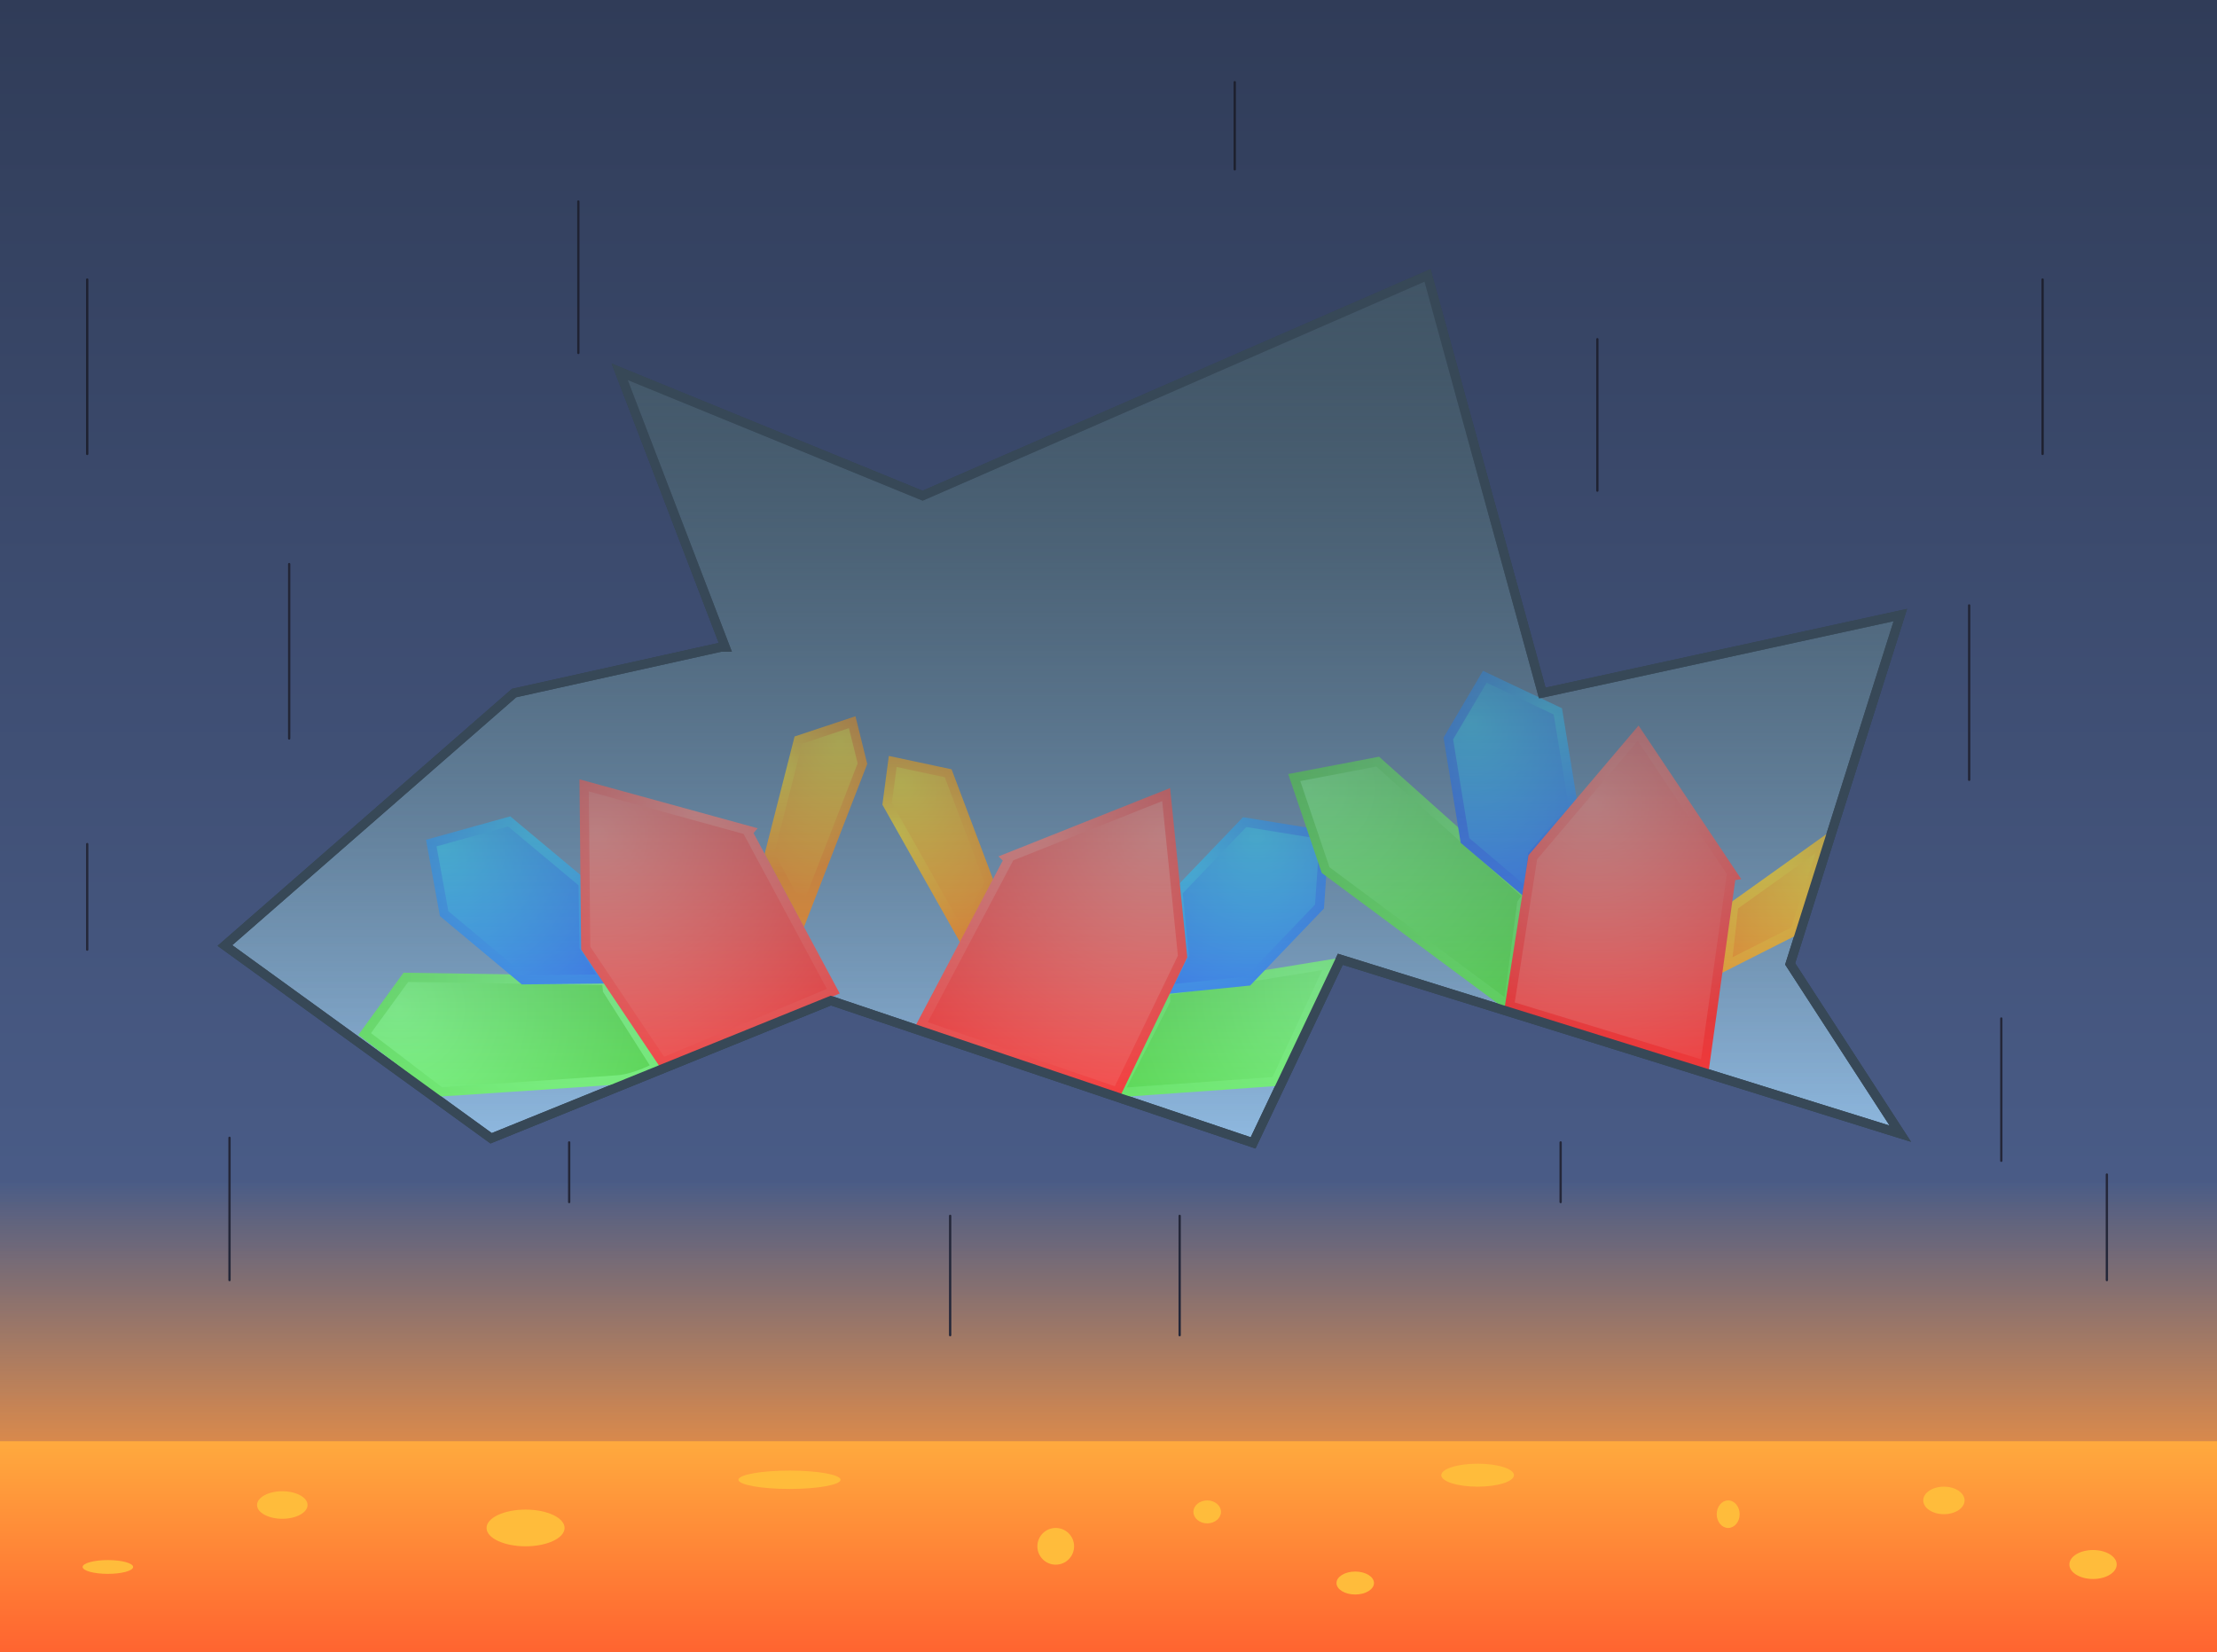 <svg version="1.1" xmlns="http://www.w3.org/2000/svg" xmlns:xlink="http://www.w3.org/1999/xlink" width="482.994" height="360" viewBox="0,0,482.994,360"><defs><linearGradient x1="-1" y1="0" x2="-1" y2="360" gradientUnits="userSpaceOnUse" id="color-1"><stop offset="0" stop-color="#303c58"/><stop offset="1" stop-color="#536899"/></linearGradient><linearGradient x1="-1" y1="257" x2="-1" y2="330" gradientUnits="userSpaceOnUse" id="color-2"><stop offset="0" stop-color="#ff9439" stop-opacity="0"/><stop offset="1" stop-color="#ff9439"/></linearGradient><linearGradient x1="-1" y1="314" x2="-1" y2="360" gradientUnits="userSpaceOnUse" id="color-3"><stop offset="0" stop-color="#ffaa3e"/><stop offset="1" stop-color="#ff6430"/></linearGradient><linearGradient x1="230.5" y1="60" x2="230.5" y2="249" gradientUnits="userSpaceOnUse" id="color-4"><stop offset="0" stop-color="#50687d"/><stop offset="1" stop-color="#8fb9e0"/></linearGradient><radialGradient cx="85.754" cy="219.596" r="63.796" gradientUnits="userSpaceOnUse" id="color-5"><stop offset="0" stop-color="#87ff8f"/><stop offset="1" stop-color="#5dde54"/></radialGradient><radialGradient cx="125.891" cy="213.788" r="85.065" gradientUnits="userSpaceOnUse" id="color-6"><stop offset="0" stop-color="#87ff8f"/><stop offset="1" stop-color="#5dde54"/></radialGradient><radialGradient cx="95.549" cy="184.841" r="46.72" gradientUnits="userSpaceOnUse" id="color-7"><stop offset="0" stop-color="#4bd2ff"/><stop offset="1" stop-color="#3f81ff"/></radialGradient><radialGradient cx="115.994" cy="179.862" r="47.865" gradientUnits="userSpaceOnUse" id="color-8"><stop offset="0" stop-color="#4bd2ff"/><stop offset="1" stop-color="#3f81ff"/></radialGradient><radialGradient cx="182.067" cy="161.667" r="34.869" gradientUnits="userSpaceOnUse" id="color-9"><stop offset="0" stop-color="#ffe743"/><stop offset="1" stop-color="#ff9730"/></radialGradient><radialGradient cx="168.716" cy="166.971" r="23.628" gradientUnits="userSpaceOnUse" id="color-10"><stop offset="0" stop-color="#ffe743"/><stop offset="1" stop-color="#ff9730"/></radialGradient><radialGradient cx="296.768" cy="214.456" r="64.254" gradientUnits="userSpaceOnUse" id="color-11"><stop offset="0" stop-color="#87ff8f"/><stop offset="1" stop-color="#5dde54"/></radialGradient><radialGradient cx="285.734" cy="211.158" r="84.072" gradientUnits="userSpaceOnUse" id="color-12"><stop offset="0" stop-color="#87ff8f"/><stop offset="1" stop-color="#5dde54"/></radialGradient><radialGradient cx="272.743" cy="181.964" r="41.781" gradientUnits="userSpaceOnUse" id="color-13"><stop offset="0" stop-color="#4bd2ff"/><stop offset="1" stop-color="#3f81ff"/></radialGradient><radialGradient cx="256.291" cy="187.132" r="40.63" gradientUnits="userSpaceOnUse" id="color-14"><stop offset="0" stop-color="#4bd2ff"/><stop offset="1" stop-color="#3f81ff"/></radialGradient><radialGradient cx="195.285" cy="170.462" r="35.445" gradientUnits="userSpaceOnUse" id="color-15"><stop offset="0" stop-color="#ffe743"/><stop offset="1" stop-color="#ff9730"/></radialGradient><radialGradient cx="193.958" cy="180.751" r="26.789" gradientUnits="userSpaceOnUse" id="color-16"><stop offset="0" stop-color="#ffe743"/><stop offset="1" stop-color="#ff9730"/></radialGradient><radialGradient cx="283.991" cy="171.585" r="63.627" gradientUnits="userSpaceOnUse" id="color-17"><stop offset="0" stop-color="#87ff8f"/><stop offset="1" stop-color="#5dde54"/></radialGradient><radialGradient cx="329.372" cy="168.772" r="62.928" gradientUnits="userSpaceOnUse" id="color-18"><stop offset="0" stop-color="#87ff8f"/><stop offset="1" stop-color="#5dde54"/></radialGradient><radialGradient cx="319.587" cy="157.402" r="39.879" gradientUnits="userSpaceOnUse" id="color-19"><stop offset="0" stop-color="#4bd2ff"/><stop offset="1" stop-color="#3f81ff"/></radialGradient><radialGradient cx="336.528" cy="155.98" r="28.998" gradientUnits="userSpaceOnUse" id="color-20"><stop offset="0" stop-color="#4bd2ff"/><stop offset="1" stop-color="#3f81ff"/></radialGradient><radialGradient cx="398.628" cy="185.228" r="35.949" gradientUnits="userSpaceOnUse" id="color-21"><stop offset="0" stop-color="#ffe743"/><stop offset="1" stop-color="#ff9730"/></radialGradient><radialGradient cx="384.187" cy="184.706" r="40.908" gradientUnits="userSpaceOnUse" id="color-22"><stop offset="0" stop-color="#ffe743"/><stop offset="1" stop-color="#ff9730"/></radialGradient><radialGradient cx="128.75" cy="181.501" r="75.799" gradientUnits="userSpaceOnUse" id="color-23"><stop offset="0" stop-color="#ff968f"/><stop offset="1" stop-color="#ff3636"/></radialGradient><radialGradient cx="150.428" cy="176.745" r="70.848" gradientUnits="userSpaceOnUse" id="color-24"><stop offset="0" stop-color="#ff968f"/><stop offset="1" stop-color="#ff3636"/></radialGradient><radialGradient cx="252.247" cy="181.784" r="77.772" gradientUnits="userSpaceOnUse" id="color-25"><stop offset="0" stop-color="#ff968f"/><stop offset="1" stop-color="#ff3636"/></radialGradient><radialGradient cx="221.911" cy="178.863" r="68.509" gradientUnits="userSpaceOnUse" id="color-26"><stop offset="0" stop-color="#ff968f"/><stop offset="1" stop-color="#ff3636"/></radialGradient><radialGradient cx="346.095" cy="174.999" r="70.271" gradientUnits="userSpaceOnUse" id="color-27"><stop offset="0" stop-color="#ff968f"/><stop offset="1" stop-color="#ff3636"/></radialGradient><radialGradient cx="353.026" cy="171.029" r="54.185" gradientUnits="userSpaceOnUse" id="color-28"><stop offset="0" stop-color="#ff968f"/><stop offset="1" stop-color="#ff3636"/></radialGradient><linearGradient x1="230.5" y1="60" x2="230.5" y2="249" gradientUnits="userSpaceOnUse" id="color-29"><stop offset="0" stop-color="#415566"/><stop offset="1" stop-color="#415566" stop-opacity="0"/></linearGradient></defs><g transform="translate(1,0)"><g data-paper-data="{&quot;isPaintingLayer&quot;:true}" fill-rule="nonzero" stroke-linejoin="miter" stroke-miterlimit="10" stroke-dasharray="" stroke-dashoffset="0" style="mix-blend-mode: normal"><path d="M-1,0h482.994v360h-482.994z" data-paper-data="{&quot;origPos&quot;:null}" fill="url(#color-1)" stroke="none" stroke-width="1.003" stroke-linecap="butt"/><path d="M-1,152v0v-46v0z" fill="#001966" stroke="none" stroke-width="1.003" stroke-linecap="butt"/><path d="M-1,257h482.994v73h-482.994z" fill="url(#color-2)" stroke="none" stroke-width="1.003" stroke-linecap="butt"/><path d="M-1,314h482.994v46h-482.994z" fill="url(#color-3)" stroke="none" stroke-width="1.003" stroke-linecap="butt"/><path d="M157,141l-23,-60l66,27l110,-48l25,91l78,-17l-24,76l24,37l-122,-38l-19,40l-92,-31l-74,30l-58,-42l63,-55l45,-10z" data-paper-data="{&quot;origPos&quot;:null}" fill="url(#color-4)" stroke="#344452" stroke-width="2" stroke-linecap="round"/><path d="M131.333,215.734l10.668,16.771c0,0 -4.492,2.464 -8.434,2.762c-11.826,0.892 -38.595,2.628 -38.595,2.628l-16.528,-12.609l8.975,-12.353l43.724,0.688z" data-paper-data="{&quot;origPos&quot;:null}" fill="url(#color-5)" stroke="url(#color-6)" stroke-width="2" stroke-linecap="round"/><path d="M130.76,213.301l-17.733,0.173l-17.269,-14.423l-2.8,-15.367l16.97,-4.719l16.118,13.461l0.177,13.828z" data-paper-data="{&quot;origPos&quot;:null}" fill="url(#color-7)" stroke="url(#color-8)" stroke-width="2" stroke-linecap="round"/><path d="M173.99,199.64l-7.35,-13.699l6.301,-24.704l11.72,-3.892l2.231,9.029z" data-paper-data="{&quot;origPos&quot;:null}" fill="url(#color-9)" stroke="url(#color-10)" stroke-width="2" stroke-linecap="round"/><path d="M252.907,215.91l35.879,-5.857l-11.878,25.568l-34.138,2.43l10.182,-20.021z" data-paper-data="{&quot;origPos&quot;:null}" fill="url(#color-11)" stroke="url(#color-12)" stroke-width="2" stroke-linecap="round"/><path d="M256.983,208.042l-1.355,-13.763l14.529,-15.163l17.388,2.812l-1.082,15.583l-15.567,16.246l-17.643,1.791z" fill="url(#color-13)" stroke="url(#color-14)" stroke-width="2" stroke-linecap="round"/><path d="M192.272,175.121l1.218,-9.22l12.078,2.571l8.996,23.855l-6.121,11.447z" fill="url(#color-15)" stroke="url(#color-16)" stroke-width="2" stroke-linecap="round"/><path d="M330.514,196.798l-2.958,22.265l-39.759,-29.491l-6.831,-20.164l18.179,-3.468l32.609,29.136z" fill="url(#color-17)" stroke="url(#color-18)" stroke-width="2" stroke-linecap="round"/><path d="M331.673,194.583l-13.521,-11.475l-3.618,-22.207l7.94,-13.452l15.919,7.538l3.377,20.727l-8.916,10.571z" fill="url(#color-19)" stroke="url(#color-20)" stroke-width="2" stroke-linecap="round"/><path d="M375.264,210.278l1.445,-12.9l19.682,-14.055l-6.341,19.477z" data-paper-data="{&quot;origPos&quot;:null}" fill="url(#color-21)" stroke="url(#color-22)" stroke-width="2" stroke-linecap="round"/><path d="M444,98.9v-38" data-paper-data="{&quot;origPos&quot;:null}" fill="none" stroke="#1e2130" stroke-width="0.5" stroke-linecap="round"/><path d="M125,43.9v33" data-paper-data="{&quot;origPos&quot;:null}" fill="none" stroke="#1f2232" stroke-width="0.5" stroke-linecap="round"/><path d="M62,160.9v-38" data-paper-data="{&quot;origPos&quot;:null}" fill="none" stroke="#222535" stroke-width="0.5" stroke-linecap="round"/><path d="M206,290.9v-26" data-paper-data="{&quot;origPos&quot;:null}" fill="none" stroke="#242739" stroke-width="0.5" stroke-linecap="round"/><path d="M435,221.9v31" fill="none" stroke="#242739" stroke-width="0.5" stroke-linecap="round"/><path d="M339,248.9v13" data-paper-data="{&quot;origPos&quot;:null}" fill="none" stroke="#242739" stroke-width="0.5" stroke-linecap="round"/><path d="M18,183.9v23" data-paper-data="{&quot;origPos&quot;:null}" fill="none" stroke="#242739" stroke-width="0.5" stroke-linecap="round"/><path d="M268,17.9v19" data-paper-data="{&quot;origPos&quot;:null}" fill="none" stroke="#1d202e" stroke-width="0.5" stroke-linecap="round"/><path d="M122,332.9c0,2.209 -3.806,4 -8.5,4c-4.694,0 -8.5,-1.791 -8.5,-4c0,-2.209 3.806,-4 8.5,-4c4.694,0 8.5,1.791 8.5,4z" fill="#ffbc3b" stroke="#242739" stroke-width="0" stroke-linecap="butt"/><path d="M233,336.9c0,2.209 -1.791,4 -4,4c-2.209,0 -4,-1.791 -4,-4c0,-2.209 1.791,-4 4,-4c2.209,0 4,1.791 4,4z" data-paper-data="{&quot;origPos&quot;:null}" fill="#ffbc3b" stroke="none" stroke-width="0" stroke-linecap="butt"/><path d="M265,329.4c0,1.381 -1.343,2.5 -3,2.5c-1.657,0 -3,-1.119 -3,-2.5c0,-1.381 1.343,-2.5 3,-2.5c1.657,0 3,1.119 3,2.5z" fill="#ffbc3b" stroke="none" stroke-width="0" stroke-linecap="butt"/><path d="M328.833,321.4c0,1.381 -3.544,2.5 -7.917,2.5c-4.372,0 -7.917,-1.119 -7.917,-2.5c0,-1.381 3.544,-2.5 7.917,-2.5c4.372,0 7.917,1.119 7.917,2.5z" data-paper-data="{&quot;origPos&quot;:null}" fill="#ffbc3b" stroke="none" stroke-width="0" stroke-linecap="butt"/><path d="M378,329.9c0,1.657 -1.119,3 -2.5,3c-1.381,0 -2.5,-1.343 -2.5,-3c0,-1.657 1.119,-3 2.5,-3c1.381,0 2.5,1.343 2.5,3z" fill="#ffbc3b" stroke="none" stroke-width="0" stroke-linecap="butt"/><path d="M427,326.9c0,1.657 -2.015,3 -4.5,3c-2.485,0 -4.5,-1.343 -4.5,-3c0,-1.657 2.015,-3 4.5,-3c2.485,0 4.5,1.343 4.5,3z" fill="#ffbc3b" stroke="none" stroke-width="0" stroke-linecap="butt"/><path d="M66,327.9c0,1.657 -2.462,3 -5.5,3c-3.038,0 -5.5,-1.343 -5.5,-3c0,-1.657 2.462,-3 5.5,-3c3.038,0 5.5,1.343 5.5,3z" fill="#ffbc3b" stroke="none" stroke-width="0" stroke-linecap="butt"/><path d="M171,324.4c-6.144,0 -11.125,-0.895 -11.125,-2c0,-1.105 4.981,-2 11.125,-2c6.144,0 11.125,0.895 11.125,2c0,1.105 -4.981,2 -11.125,2z" data-paper-data="{&quot;origPos&quot;:null}" fill="#ffbc3b" stroke="none" stroke-width="0" stroke-linecap="butt"/><path d="M28,341.4c0,0.828 -2.462,1.5 -5.5,1.5c-3.038,0 -5.5,-0.672 -5.5,-1.5c0,-0.828 2.462,-1.5 5.5,-1.5c3.038,0 5.5,0.672 5.5,1.5z" fill="#ffbc3b" stroke="none" stroke-width="0" stroke-linecap="butt"/><path d="M298.333,344.9c0,1.381 -1.828,2.5 -4.083,2.5c-2.255,0 -4.083,-1.119 -4.083,-2.5c0,-1.381 1.828,-2.5 4.083,-2.5c2.255,0 4.083,1.119 4.083,2.5z" data-paper-data="{&quot;origPos&quot;:null}" fill="#ffbc3b" stroke="none" stroke-width="0" stroke-linecap="butt"/><path d="M460.143,340.863c0,1.743 -2.308,3.156 -5.155,3.156c-2.847,0 -5.155,-1.413 -5.155,-3.156c0,-1.743 2.308,-3.156 5.155,-3.156c2.847,0 5.155,1.413 5.155,3.156z" data-paper-data="{&quot;origPos&quot;:null}" fill="#ffbc3b" stroke="none" stroke-width="0" stroke-linecap="butt"/><path d="M18,98.9v-38" data-paper-data="{&quot;origPos&quot;:null,&quot;index&quot;:null}" fill="none" stroke="#1e2130" stroke-width="0.5" stroke-linecap="round"/><path d="M347,106.9v-33" data-paper-data="{&quot;origPos&quot;:null,&quot;index&quot;:null}" fill="none" stroke="#1f2232" stroke-width="0.5" stroke-linecap="round"/><path d="M428,169.9v-38" data-paper-data="{&quot;origPos&quot;:null,&quot;index&quot;:null}" fill="none" stroke="#222535" stroke-width="0.5" stroke-linecap="round"/><path d="M256,264.9v26" data-paper-data="{&quot;origPos&quot;:null,&quot;index&quot;:null}" fill="none" stroke="#242739" stroke-width="0.5" stroke-linecap="round"/><path d="M49,278.9v-31" data-paper-data="{&quot;origPos&quot;:null,&quot;index&quot;:null}" fill="none" stroke="#242739" stroke-width="0.5" stroke-linecap="round"/><path d="M123,261.9v-13" data-paper-data="{&quot;origPos&quot;:null,&quot;index&quot;:null}" fill="none" stroke="#242739" stroke-width="0.5" stroke-linecap="round"/><path d="M458,255.9v23" data-paper-data="{&quot;origPos&quot;:null,&quot;index&quot;:null}" fill="none" stroke="#242739" stroke-width="0.5" stroke-linecap="round"/><path d="M161.971,181.39l18.569,34.568l-37.224,15.521l-16.711,-24.904l-0.345,-35.467l36.032,9.898z" data-paper-data="{&quot;origPos&quot;:null}" fill="url(#color-23)" stroke="url(#color-24)" stroke-width="2" stroke-linecap="round"/><path d="M218.34,186.942l34.715,-13.825l3.582,35.287l-14.247,29.493l-42.693,-14.622l19.005,-35.986z" data-paper-data="{&quot;origPos&quot;:null}" fill="url(#color-25)" stroke="url(#color-26)" stroke-width="2" stroke-linecap="round"/><path d="M376.157,190.882l-5.744,41.21l-42.535,-12.988l5.057,-32.326l22.95,-27.042l20.765,31.065z" data-paper-data="{&quot;origPos&quot;:null}" fill="url(#color-27)" stroke="url(#color-28)" stroke-width="2" stroke-linecap="round"/><path d="M157,141l-23,-60l66,27l110,-48l25,91l78,-17l-24,76l24,37l-122,-38l-19,40l-92,-31l-74,30l-58,-42l63,-55l45,-10z" data-paper-data="{&quot;origPos&quot;:null}" fill="url(#color-29)" stroke="#374857" stroke-width="2" stroke-linecap="round"/></g></g></svg>